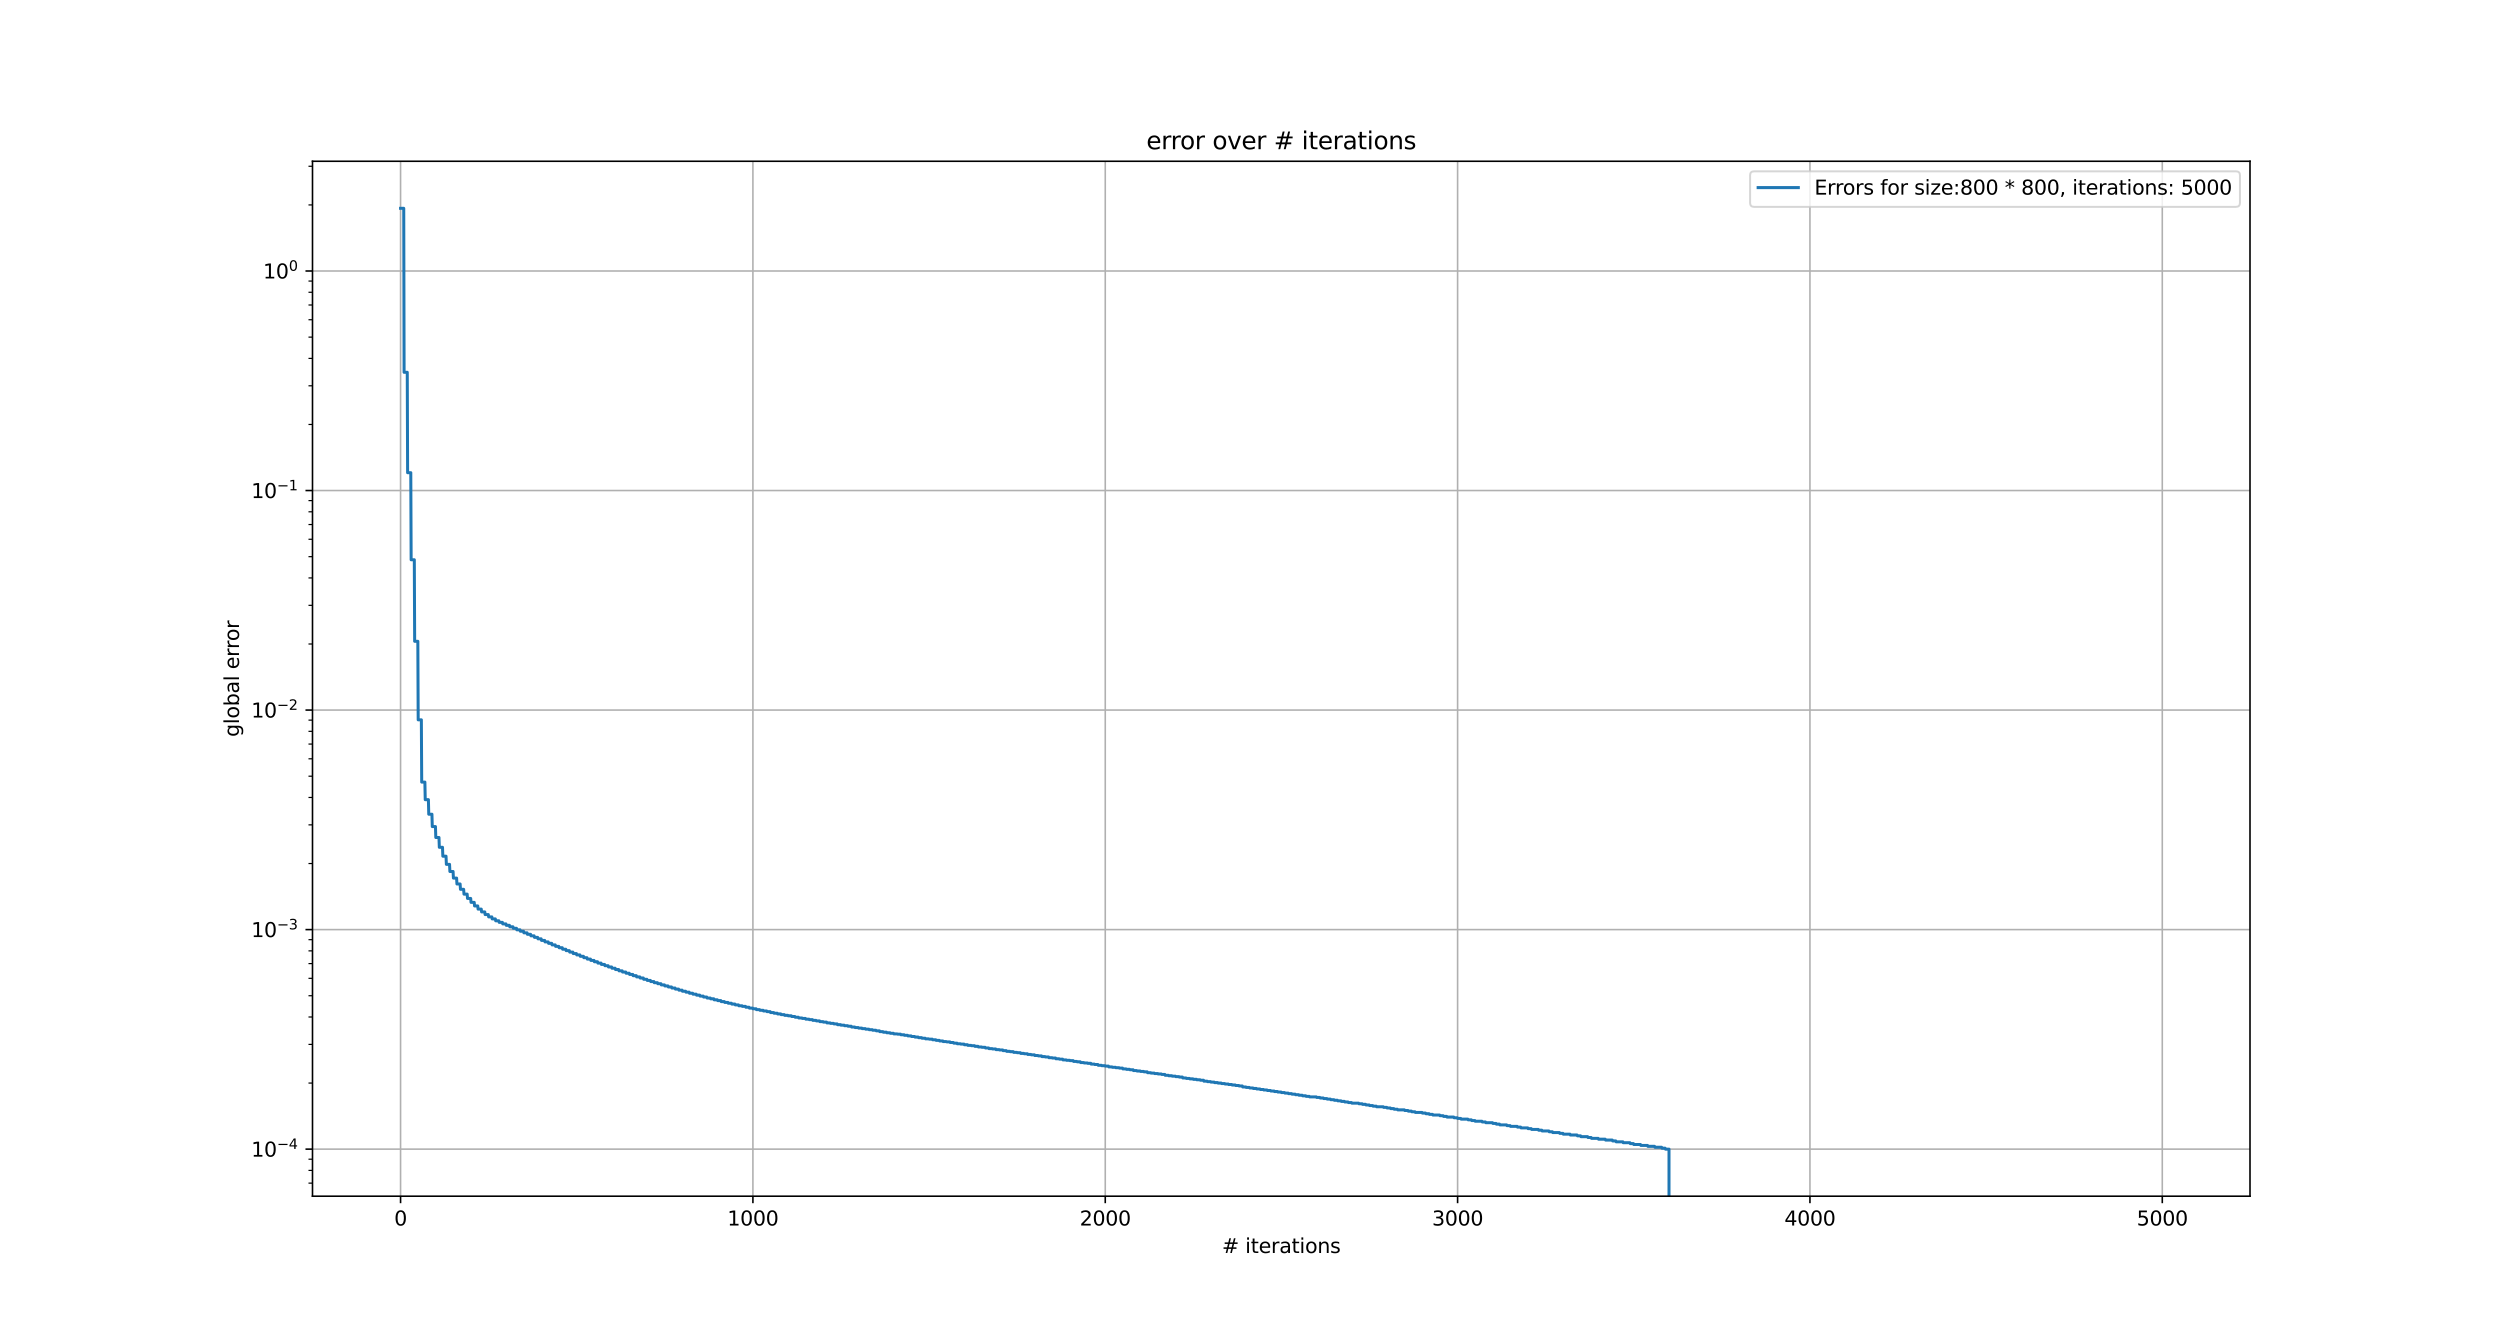 <?xml version="1.0" encoding="utf-8" standalone="no"?>
<!DOCTYPE svg PUBLIC "-//W3C//DTD SVG 1.1//EN"
  "http://www.w3.org/Graphics/SVG/1.1/DTD/svg11.dtd">
<svg xmlns:xlink="http://www.w3.org/1999/xlink" width="1244.16pt" height="668.88pt" viewBox="0 0 1244.16 668.88" xmlns="http://www.w3.org/2000/svg" version="1.1">
 <defs>
  <style type="text/css">*{stroke-linejoin: round; stroke-linecap: butt}</style>
 </defs>
 <g id="figure_1">
  <g id="patch_1">
   <path d="M 0 668.88 
L 1244.16 668.88 
L 1244.16 0 
L 0 0 
z
" style="fill: #ffffff"/>
  </g>
  <g id="axes_1">
   <g id="patch_2">
    <path d="M 155.52 595.303 
L 1119.744 595.303 
L 1119.744 80.266 
L 155.52 80.266 
z
" style="fill: #ffffff"/>
   </g>
   <g id="matplotlib.axis_1">
    <g id="xtick_1">
     <g id="line2d_1">
      <path d="M 199.348 595.303 
L 199.348 80.266 
" clip-path="url(#pb996470ad5)" style="fill: none; stroke: #b0b0b0; stroke-width: 0.8; stroke-linecap: square"/>
     </g>
     <g id="line2d_2">
      <defs>
       <path id="m47f940c4f9" d="M 0 0 
L 0 3.5 
" style="stroke: #000000; stroke-width: 0.8"/>
      </defs>
      <g>
       <use xlink:href="#m47f940c4f9" x="199.348" y="595.303" style="stroke: #000000; stroke-width: 0.8"/>
      </g>
     </g>
     <g id="text_1">
      <!-- 0 -->
      <g transform="translate(196.167 609.902) scale(0.1 -0.1)">
       <defs>
        <path id="DejaVuSans-30" d="M 2034 4250 
Q 1547 4250 1301 3770 
Q 1056 3291 1056 2328 
Q 1056 1369 1301 889 
Q 1547 409 2034 409 
Q 2525 409 2770 889 
Q 3016 1369 3016 2328 
Q 3016 3291 2770 3770 
Q 2525 4250 2034 4250 
z
M 2034 4750 
Q 2819 4750 3233 4129 
Q 3647 3509 3647 2328 
Q 3647 1150 3233 529 
Q 2819 -91 2034 -91 
Q 1250 -91 836 529 
Q 422 1150 422 2328 
Q 422 3509 836 4129 
Q 1250 4750 2034 4750 
z
" transform="scale(0.016)"/>
       </defs>
       <use xlink:href="#DejaVuSans-30"/>
      </g>
     </g>
    </g>
    <g id="xtick_2">
     <g id="line2d_3">
      <path d="M 374.697 595.303 
L 374.697 80.266 
" clip-path="url(#pb996470ad5)" style="fill: none; stroke: #b0b0b0; stroke-width: 0.8; stroke-linecap: square"/>
     </g>
     <g id="line2d_4">
      <g>
       <use xlink:href="#m47f940c4f9" x="374.697" y="595.303" style="stroke: #000000; stroke-width: 0.8"/>
      </g>
     </g>
     <g id="text_2">
      <!-- 1000 -->
      <g transform="translate(361.972 609.902) scale(0.1 -0.1)">
       <defs>
        <path id="DejaVuSans-31" d="M 794 531 
L 1825 531 
L 1825 4091 
L 703 3866 
L 703 4441 
L 1819 4666 
L 2450 4666 
L 2450 531 
L 3481 531 
L 3481 0 
L 794 0 
L 794 531 
z
" transform="scale(0.016)"/>
       </defs>
       <use xlink:href="#DejaVuSans-31"/>
       <use xlink:href="#DejaVuSans-30" x="63.623"/>
       <use xlink:href="#DejaVuSans-30" x="127.246"/>
       <use xlink:href="#DejaVuSans-30" x="190.869"/>
      </g>
     </g>
    </g>
    <g id="xtick_3">
     <g id="line2d_5">
      <path d="M 550.045 595.303 
L 550.045 80.266 
" clip-path="url(#pb996470ad5)" style="fill: none; stroke: #b0b0b0; stroke-width: 0.8; stroke-linecap: square"/>
     </g>
     <g id="line2d_6">
      <g>
       <use xlink:href="#m47f940c4f9" x="550.045" y="595.303" style="stroke: #000000; stroke-width: 0.8"/>
      </g>
     </g>
     <g id="text_3">
      <!-- 2000 -->
      <g transform="translate(537.32 609.902) scale(0.1 -0.1)">
       <defs>
        <path id="DejaVuSans-32" d="M 1228 531 
L 3431 531 
L 3431 0 
L 469 0 
L 469 531 
Q 828 903 1448 1529 
Q 2069 2156 2228 2338 
Q 2531 2678 2651 2914 
Q 2772 3150 2772 3378 
Q 2772 3750 2511 3984 
Q 2250 4219 1831 4219 
Q 1534 4219 1204 4116 
Q 875 4013 500 3803 
L 500 4441 
Q 881 4594 1212 4672 
Q 1544 4750 1819 4750 
Q 2544 4750 2975 4387 
Q 3406 4025 3406 3419 
Q 3406 3131 3298 2873 
Q 3191 2616 2906 2266 
Q 2828 2175 2409 1742 
Q 1991 1309 1228 531 
z
" transform="scale(0.016)"/>
       </defs>
       <use xlink:href="#DejaVuSans-32"/>
       <use xlink:href="#DejaVuSans-30" x="63.623"/>
       <use xlink:href="#DejaVuSans-30" x="127.246"/>
       <use xlink:href="#DejaVuSans-30" x="190.869"/>
      </g>
     </g>
    </g>
    <g id="xtick_4">
     <g id="line2d_7">
      <path d="M 725.394 595.303 
L 725.394 80.266 
" clip-path="url(#pb996470ad5)" style="fill: none; stroke: #b0b0b0; stroke-width: 0.8; stroke-linecap: square"/>
     </g>
     <g id="line2d_8">
      <g>
       <use xlink:href="#m47f940c4f9" x="725.394" y="595.303" style="stroke: #000000; stroke-width: 0.8"/>
      </g>
     </g>
     <g id="text_4">
      <!-- 3000 -->
      <g transform="translate(712.669 609.902) scale(0.1 -0.1)">
       <defs>
        <path id="DejaVuSans-33" d="M 2597 2516 
Q 3050 2419 3304 2112 
Q 3559 1806 3559 1356 
Q 3559 666 3084 287 
Q 2609 -91 1734 -91 
Q 1441 -91 1130 -33 
Q 819 25 488 141 
L 488 750 
Q 750 597 1062 519 
Q 1375 441 1716 441 
Q 2309 441 2620 675 
Q 2931 909 2931 1356 
Q 2931 1769 2642 2001 
Q 2353 2234 1838 2234 
L 1294 2234 
L 1294 2753 
L 1863 2753 
Q 2328 2753 2575 2939 
Q 2822 3125 2822 3475 
Q 2822 3834 2567 4026 
Q 2313 4219 1838 4219 
Q 1578 4219 1281 4162 
Q 984 4106 628 3988 
L 628 4550 
Q 988 4650 1302 4700 
Q 1616 4750 1894 4750 
Q 2613 4750 3031 4423 
Q 3450 4097 3450 3541 
Q 3450 3153 3228 2886 
Q 3006 2619 2597 2516 
z
" transform="scale(0.016)"/>
       </defs>
       <use xlink:href="#DejaVuSans-33"/>
       <use xlink:href="#DejaVuSans-30" x="63.623"/>
       <use xlink:href="#DejaVuSans-30" x="127.246"/>
       <use xlink:href="#DejaVuSans-30" x="190.869"/>
      </g>
     </g>
    </g>
    <g id="xtick_5">
     <g id="line2d_9">
      <path d="M 900.742 595.303 
L 900.742 80.266 
" clip-path="url(#pb996470ad5)" style="fill: none; stroke: #b0b0b0; stroke-width: 0.8; stroke-linecap: square"/>
     </g>
     <g id="line2d_10">
      <g>
       <use xlink:href="#m47f940c4f9" x="900.742" y="595.303" style="stroke: #000000; stroke-width: 0.8"/>
      </g>
     </g>
     <g id="text_5">
      <!-- 4000 -->
      <g transform="translate(888.017 609.902) scale(0.1 -0.1)">
       <defs>
        <path id="DejaVuSans-34" d="M 2419 4116 
L 825 1625 
L 2419 1625 
L 2419 4116 
z
M 2253 4666 
L 3047 4666 
L 3047 1625 
L 3713 1625 
L 3713 1100 
L 3047 1100 
L 3047 0 
L 2419 0 
L 2419 1100 
L 313 1100 
L 313 1709 
L 2253 4666 
z
" transform="scale(0.016)"/>
       </defs>
       <use xlink:href="#DejaVuSans-34"/>
       <use xlink:href="#DejaVuSans-30" x="63.623"/>
       <use xlink:href="#DejaVuSans-30" x="127.246"/>
       <use xlink:href="#DejaVuSans-30" x="190.869"/>
      </g>
     </g>
    </g>
    <g id="xtick_6">
     <g id="line2d_11">
      <path d="M 1076.091 595.303 
L 1076.091 80.266 
" clip-path="url(#pb996470ad5)" style="fill: none; stroke: #b0b0b0; stroke-width: 0.8; stroke-linecap: square"/>
     </g>
     <g id="line2d_12">
      <g>
       <use xlink:href="#m47f940c4f9" x="1076.091" y="595.303" style="stroke: #000000; stroke-width: 0.8"/>
      </g>
     </g>
     <g id="text_6">
      <!-- 5000 -->
      <g transform="translate(1063.366 609.902) scale(0.1 -0.1)">
       <defs>
        <path id="DejaVuSans-35" d="M 691 4666 
L 3169 4666 
L 3169 4134 
L 1269 4134 
L 1269 2991 
Q 1406 3038 1543 3061 
Q 1681 3084 1819 3084 
Q 2600 3084 3056 2656 
Q 3513 2228 3513 1497 
Q 3513 744 3044 326 
Q 2575 -91 1722 -91 
Q 1428 -91 1123 -41 
Q 819 9 494 109 
L 494 744 
Q 775 591 1075 516 
Q 1375 441 1709 441 
Q 2250 441 2565 725 
Q 2881 1009 2881 1497 
Q 2881 1984 2565 2268 
Q 2250 2553 1709 2553 
Q 1456 2553 1204 2497 
Q 953 2441 691 2322 
L 691 4666 
z
" transform="scale(0.016)"/>
       </defs>
       <use xlink:href="#DejaVuSans-35"/>
       <use xlink:href="#DejaVuSans-30" x="63.623"/>
       <use xlink:href="#DejaVuSans-30" x="127.246"/>
       <use xlink:href="#DejaVuSans-30" x="190.869"/>
      </g>
     </g>
    </g>
    <g id="text_7">
     <!-- # iterations -->
     <g transform="translate(608.126 623.58) scale(0.1 -0.1)">
      <defs>
       <path id="DejaVuSans-23" d="M 3272 2816 
L 2363 2816 
L 2100 1772 
L 3016 1772 
L 3272 2816 
z
M 2803 4594 
L 2478 3297 
L 3391 3297 
L 3719 4594 
L 4219 4594 
L 3897 3297 
L 4872 3297 
L 4872 2816 
L 3775 2816 
L 3519 1772 
L 4513 1772 
L 4513 1294 
L 3397 1294 
L 3072 0 
L 2572 0 
L 2894 1294 
L 1978 1294 
L 1656 0 
L 1153 0 
L 1478 1294 
L 494 1294 
L 494 1772 
L 1594 1772 
L 1856 2816 
L 850 2816 
L 850 3297 
L 1978 3297 
L 2297 4594 
L 2803 4594 
z
" transform="scale(0.016)"/>
       <path id="DejaVuSans-20" transform="scale(0.016)"/>
       <path id="DejaVuSans-69" d="M 603 3500 
L 1178 3500 
L 1178 0 
L 603 0 
L 603 3500 
z
M 603 4863 
L 1178 4863 
L 1178 4134 
L 603 4134 
L 603 4863 
z
" transform="scale(0.016)"/>
       <path id="DejaVuSans-74" d="M 1172 4494 
L 1172 3500 
L 2356 3500 
L 2356 3053 
L 1172 3053 
L 1172 1153 
Q 1172 725 1289 603 
Q 1406 481 1766 481 
L 2356 481 
L 2356 0 
L 1766 0 
Q 1100 0 847 248 
Q 594 497 594 1153 
L 594 3053 
L 172 3053 
L 172 3500 
L 594 3500 
L 594 4494 
L 1172 4494 
z
" transform="scale(0.016)"/>
       <path id="DejaVuSans-65" d="M 3597 1894 
L 3597 1613 
L 953 1613 
Q 991 1019 1311 708 
Q 1631 397 2203 397 
Q 2534 397 2845 478 
Q 3156 559 3463 722 
L 3463 178 
Q 3153 47 2828 -22 
Q 2503 -91 2169 -91 
Q 1331 -91 842 396 
Q 353 884 353 1716 
Q 353 2575 817 3079 
Q 1281 3584 2069 3584 
Q 2775 3584 3186 3129 
Q 3597 2675 3597 1894 
z
M 3022 2063 
Q 3016 2534 2758 2815 
Q 2500 3097 2075 3097 
Q 1594 3097 1305 2825 
Q 1016 2553 972 2059 
L 3022 2063 
z
" transform="scale(0.016)"/>
       <path id="DejaVuSans-72" d="M 2631 2963 
Q 2534 3019 2420 3045 
Q 2306 3072 2169 3072 
Q 1681 3072 1420 2755 
Q 1159 2438 1159 1844 
L 1159 0 
L 581 0 
L 581 3500 
L 1159 3500 
L 1159 2956 
Q 1341 3275 1631 3429 
Q 1922 3584 2338 3584 
Q 2397 3584 2469 3576 
Q 2541 3569 2628 3553 
L 2631 2963 
z
" transform="scale(0.016)"/>
       <path id="DejaVuSans-61" d="M 2194 1759 
Q 1497 1759 1228 1600 
Q 959 1441 959 1056 
Q 959 750 1161 570 
Q 1363 391 1709 391 
Q 2188 391 2477 730 
Q 2766 1069 2766 1631 
L 2766 1759 
L 2194 1759 
z
M 3341 1997 
L 3341 0 
L 2766 0 
L 2766 531 
Q 2569 213 2275 61 
Q 1981 -91 1556 -91 
Q 1019 -91 701 211 
Q 384 513 384 1019 
Q 384 1609 779 1909 
Q 1175 2209 1959 2209 
L 2766 2209 
L 2766 2266 
Q 2766 2663 2505 2880 
Q 2244 3097 1772 3097 
Q 1472 3097 1187 3025 
Q 903 2953 641 2809 
L 641 3341 
Q 956 3463 1253 3523 
Q 1550 3584 1831 3584 
Q 2591 3584 2966 3190 
Q 3341 2797 3341 1997 
z
" transform="scale(0.016)"/>
       <path id="DejaVuSans-6f" d="M 1959 3097 
Q 1497 3097 1228 2736 
Q 959 2375 959 1747 
Q 959 1119 1226 758 
Q 1494 397 1959 397 
Q 2419 397 2687 759 
Q 2956 1122 2956 1747 
Q 2956 2369 2687 2733 
Q 2419 3097 1959 3097 
z
M 1959 3584 
Q 2709 3584 3137 3096 
Q 3566 2609 3566 1747 
Q 3566 888 3137 398 
Q 2709 -91 1959 -91 
Q 1206 -91 779 398 
Q 353 888 353 1747 
Q 353 2609 779 3096 
Q 1206 3584 1959 3584 
z
" transform="scale(0.016)"/>
       <path id="DejaVuSans-6e" d="M 3513 2113 
L 3513 0 
L 2938 0 
L 2938 2094 
Q 2938 2591 2744 2837 
Q 2550 3084 2163 3084 
Q 1697 3084 1428 2787 
Q 1159 2491 1159 1978 
L 1159 0 
L 581 0 
L 581 3500 
L 1159 3500 
L 1159 2956 
Q 1366 3272 1645 3428 
Q 1925 3584 2291 3584 
Q 2894 3584 3203 3211 
Q 3513 2838 3513 2113 
z
" transform="scale(0.016)"/>
       <path id="DejaVuSans-73" d="M 2834 3397 
L 2834 2853 
Q 2591 2978 2328 3040 
Q 2066 3103 1784 3103 
Q 1356 3103 1142 2972 
Q 928 2841 928 2578 
Q 928 2378 1081 2264 
Q 1234 2150 1697 2047 
L 1894 2003 
Q 2506 1872 2764 1633 
Q 3022 1394 3022 966 
Q 3022 478 2636 193 
Q 2250 -91 1575 -91 
Q 1294 -91 989 -36 
Q 684 19 347 128 
L 347 722 
Q 666 556 975 473 
Q 1284 391 1588 391 
Q 1994 391 2212 530 
Q 2431 669 2431 922 
Q 2431 1156 2273 1281 
Q 2116 1406 1581 1522 
L 1381 1569 
Q 847 1681 609 1914 
Q 372 2147 372 2553 
Q 372 3047 722 3315 
Q 1072 3584 1716 3584 
Q 2034 3584 2315 3537 
Q 2597 3491 2834 3397 
z
" transform="scale(0.016)"/>
      </defs>
      <use xlink:href="#DejaVuSans-23"/>
      <use xlink:href="#DejaVuSans-20" x="83.789"/>
      <use xlink:href="#DejaVuSans-69" x="115.576"/>
      <use xlink:href="#DejaVuSans-74" x="143.359"/>
      <use xlink:href="#DejaVuSans-65" x="182.568"/>
      <use xlink:href="#DejaVuSans-72" x="244.092"/>
      <use xlink:href="#DejaVuSans-61" x="285.205"/>
      <use xlink:href="#DejaVuSans-74" x="346.484"/>
      <use xlink:href="#DejaVuSans-69" x="385.693"/>
      <use xlink:href="#DejaVuSans-6f" x="413.477"/>
      <use xlink:href="#DejaVuSans-6e" x="474.658"/>
      <use xlink:href="#DejaVuSans-73" x="538.037"/>
     </g>
    </g>
   </g>
   <g id="matplotlib.axis_2">
    <g id="ytick_1">
     <g id="line2d_13">
      <path d="M 155.52 571.892 
L 1119.744 571.892 
" clip-path="url(#pb996470ad5)" style="fill: none; stroke: #b0b0b0; stroke-width: 0.8; stroke-linecap: square"/>
     </g>
     <g id="line2d_14">
      <defs>
       <path id="me47496f117" d="M 0 0 
L -3.5 0 
" style="stroke: #000000; stroke-width: 0.8"/>
      </defs>
      <g>
       <use xlink:href="#me47496f117" x="155.52" y="571.892" style="stroke: #000000; stroke-width: 0.8"/>
      </g>
     </g>
     <g id="text_8">
      <!-- $\mathdefault{10^{-4}}$ -->
      <g transform="translate(125.02 575.692) scale(0.1 -0.1)">
       <defs>
        <path id="DejaVuSans-2212" d="M 678 2272 
L 4684 2272 
L 4684 1741 
L 678 1741 
L 678 2272 
z
" transform="scale(0.016)"/>
       </defs>
       <use xlink:href="#DejaVuSans-31" transform="translate(0 0.684)"/>
       <use xlink:href="#DejaVuSans-30" transform="translate(63.623 0.684)"/>
       <use xlink:href="#DejaVuSans-2212" transform="translate(128.203 38.966) scale(0.7)"/>
       <use xlink:href="#DejaVuSans-34" transform="translate(186.855 38.966) scale(0.7)"/>
      </g>
     </g>
    </g>
    <g id="ytick_2">
     <g id="line2d_15">
      <path d="M 155.52 462.638 
L 1119.744 462.638 
" clip-path="url(#pb996470ad5)" style="fill: none; stroke: #b0b0b0; stroke-width: 0.8; stroke-linecap: square"/>
     </g>
     <g id="line2d_16">
      <g>
       <use xlink:href="#me47496f117" x="155.52" y="462.638" style="stroke: #000000; stroke-width: 0.8"/>
      </g>
     </g>
     <g id="text_9">
      <!-- $\mathdefault{10^{-3}}$ -->
      <g transform="translate(125.02 466.437) scale(0.1 -0.1)">
       <use xlink:href="#DejaVuSans-31" transform="translate(0 0.766)"/>
       <use xlink:href="#DejaVuSans-30" transform="translate(63.623 0.766)"/>
       <use xlink:href="#DejaVuSans-2212" transform="translate(128.203 39.047) scale(0.7)"/>
       <use xlink:href="#DejaVuSans-33" transform="translate(186.855 39.047) scale(0.7)"/>
      </g>
     </g>
    </g>
    <g id="ytick_3">
     <g id="line2d_17">
      <path d="M 155.52 353.384 
L 1119.744 353.384 
" clip-path="url(#pb996470ad5)" style="fill: none; stroke: #b0b0b0; stroke-width: 0.8; stroke-linecap: square"/>
     </g>
     <g id="line2d_18">
      <g>
       <use xlink:href="#me47496f117" x="155.52" y="353.384" style="stroke: #000000; stroke-width: 0.8"/>
      </g>
     </g>
     <g id="text_10">
      <!-- $\mathdefault{10^{-2}}$ -->
      <g transform="translate(125.02 357.183) scale(0.1 -0.1)">
       <use xlink:href="#DejaVuSans-31" transform="translate(0 0.766)"/>
       <use xlink:href="#DejaVuSans-30" transform="translate(63.623 0.766)"/>
       <use xlink:href="#DejaVuSans-2212" transform="translate(128.203 39.047) scale(0.7)"/>
       <use xlink:href="#DejaVuSans-32" transform="translate(186.855 39.047) scale(0.7)"/>
      </g>
     </g>
    </g>
    <g id="ytick_4">
     <g id="line2d_19">
      <path d="M 155.52 244.129 
L 1119.744 244.129 
" clip-path="url(#pb996470ad5)" style="fill: none; stroke: #b0b0b0; stroke-width: 0.8; stroke-linecap: square"/>
     </g>
     <g id="line2d_20">
      <g>
       <use xlink:href="#me47496f117" x="155.52" y="244.129" style="stroke: #000000; stroke-width: 0.8"/>
      </g>
     </g>
     <g id="text_11">
      <!-- $\mathdefault{10^{-1}}$ -->
      <g transform="translate(125.02 247.928) scale(0.1 -0.1)">
       <use xlink:href="#DejaVuSans-31" transform="translate(0 0.684)"/>
       <use xlink:href="#DejaVuSans-30" transform="translate(63.623 0.684)"/>
       <use xlink:href="#DejaVuSans-2212" transform="translate(128.203 38.966) scale(0.7)"/>
       <use xlink:href="#DejaVuSans-31" transform="translate(186.855 38.966) scale(0.7)"/>
      </g>
     </g>
    </g>
    <g id="ytick_5">
     <g id="line2d_21">
      <path d="M 155.52 134.875 
L 1119.744 134.875 
" clip-path="url(#pb996470ad5)" style="fill: none; stroke: #b0b0b0; stroke-width: 0.8; stroke-linecap: square"/>
     </g>
     <g id="line2d_22">
      <g>
       <use xlink:href="#me47496f117" x="155.52" y="134.875" style="stroke: #000000; stroke-width: 0.8"/>
      </g>
     </g>
     <g id="text_12">
      <!-- $\mathdefault{10^{0}}$ -->
      <g transform="translate(130.92 138.674) scale(0.1 -0.1)">
       <use xlink:href="#DejaVuSans-31" transform="translate(0 0.766)"/>
       <use xlink:href="#DejaVuSans-30" transform="translate(63.623 0.766)"/>
       <use xlink:href="#DejaVuSans-30" transform="translate(128.203 39.047) scale(0.7)"/>
      </g>
     </g>
    </g>
    <g id="ytick_6">
     <g id="line2d_23">
      <defs>
       <path id="m5b55ef4c5e" d="M 0 0 
L -2 0 
" style="stroke: #000000; stroke-width: 0.6"/>
      </defs>
      <g>
       <use xlink:href="#m5b55ef4c5e" x="155.52" y="588.816" style="stroke: #000000; stroke-width: 0.6"/>
      </g>
     </g>
    </g>
    <g id="ytick_7">
     <g id="line2d_24">
      <g>
       <use xlink:href="#m5b55ef4c5e" x="155.52" y="582.48" style="stroke: #000000; stroke-width: 0.6"/>
      </g>
     </g>
    </g>
    <g id="ytick_8">
     <g id="line2d_25">
      <g>
       <use xlink:href="#m5b55ef4c5e" x="155.52" y="576.892" style="stroke: #000000; stroke-width: 0.6"/>
      </g>
     </g>
    </g>
    <g id="ytick_9">
     <g id="line2d_26">
      <g>
       <use xlink:href="#m5b55ef4c5e" x="155.52" y="539.004" style="stroke: #000000; stroke-width: 0.6"/>
      </g>
     </g>
    </g>
    <g id="ytick_10">
     <g id="line2d_27">
      <g>
       <use xlink:href="#m5b55ef4c5e" x="155.52" y="519.765" style="stroke: #000000; stroke-width: 0.6"/>
      </g>
     </g>
    </g>
    <g id="ytick_11">
     <g id="line2d_28">
      <g>
       <use xlink:href="#m5b55ef4c5e" x="155.52" y="506.115" style="stroke: #000000; stroke-width: 0.6"/>
      </g>
     </g>
    </g>
    <g id="ytick_12">
     <g id="line2d_29">
      <g>
       <use xlink:href="#m5b55ef4c5e" x="155.52" y="495.527" style="stroke: #000000; stroke-width: 0.6"/>
      </g>
     </g>
    </g>
    <g id="ytick_13">
     <g id="line2d_30">
      <g>
       <use xlink:href="#m5b55ef4c5e" x="155.52" y="486.876" style="stroke: #000000; stroke-width: 0.6"/>
      </g>
     </g>
    </g>
    <g id="ytick_14">
     <g id="line2d_31">
      <g>
       <use xlink:href="#m5b55ef4c5e" x="155.52" y="479.562" style="stroke: #000000; stroke-width: 0.6"/>
      </g>
     </g>
    </g>
    <g id="ytick_15">
     <g id="line2d_32">
      <g>
       <use xlink:href="#m5b55ef4c5e" x="155.52" y="473.226" style="stroke: #000000; stroke-width: 0.6"/>
      </g>
     </g>
    </g>
    <g id="ytick_16">
     <g id="line2d_33">
      <g>
       <use xlink:href="#m5b55ef4c5e" x="155.52" y="467.637" style="stroke: #000000; stroke-width: 0.6"/>
      </g>
     </g>
    </g>
    <g id="ytick_17">
     <g id="line2d_34">
      <g>
       <use xlink:href="#m5b55ef4c5e" x="155.52" y="429.749" style="stroke: #000000; stroke-width: 0.6"/>
      </g>
     </g>
    </g>
    <g id="ytick_18">
     <g id="line2d_35">
      <g>
       <use xlink:href="#m5b55ef4c5e" x="155.52" y="410.51" style="stroke: #000000; stroke-width: 0.6"/>
      </g>
     </g>
    </g>
    <g id="ytick_19">
     <g id="line2d_36">
      <g>
       <use xlink:href="#m5b55ef4c5e" x="155.52" y="396.86" style="stroke: #000000; stroke-width: 0.6"/>
      </g>
     </g>
    </g>
    <g id="ytick_20">
     <g id="line2d_37">
      <g>
       <use xlink:href="#m5b55ef4c5e" x="155.52" y="386.272" style="stroke: #000000; stroke-width: 0.6"/>
      </g>
     </g>
    </g>
    <g id="ytick_21">
     <g id="line2d_38">
      <g>
       <use xlink:href="#m5b55ef4c5e" x="155.52" y="377.622" style="stroke: #000000; stroke-width: 0.6"/>
      </g>
     </g>
    </g>
    <g id="ytick_22">
     <g id="line2d_39">
      <g>
       <use xlink:href="#m5b55ef4c5e" x="155.52" y="370.307" style="stroke: #000000; stroke-width: 0.6"/>
      </g>
     </g>
    </g>
    <g id="ytick_23">
     <g id="line2d_40">
      <g>
       <use xlink:href="#m5b55ef4c5e" x="155.52" y="363.971" style="stroke: #000000; stroke-width: 0.6"/>
      </g>
     </g>
    </g>
    <g id="ytick_24">
     <g id="line2d_41">
      <g>
       <use xlink:href="#m5b55ef4c5e" x="155.52" y="358.383" style="stroke: #000000; stroke-width: 0.6"/>
      </g>
     </g>
    </g>
    <g id="ytick_25">
     <g id="line2d_42">
      <g>
       <use xlink:href="#m5b55ef4c5e" x="155.52" y="320.495" style="stroke: #000000; stroke-width: 0.6"/>
      </g>
     </g>
    </g>
    <g id="ytick_26">
     <g id="line2d_43">
      <g>
       <use xlink:href="#m5b55ef4c5e" x="155.52" y="301.256" style="stroke: #000000; stroke-width: 0.6"/>
      </g>
     </g>
    </g>
    <g id="ytick_27">
     <g id="line2d_44">
      <g>
       <use xlink:href="#m5b55ef4c5e" x="155.52" y="287.606" style="stroke: #000000; stroke-width: 0.6"/>
      </g>
     </g>
    </g>
    <g id="ytick_28">
     <g id="line2d_45">
      <g>
       <use xlink:href="#m5b55ef4c5e" x="155.52" y="277.018" style="stroke: #000000; stroke-width: 0.6"/>
      </g>
     </g>
    </g>
    <g id="ytick_29">
     <g id="line2d_46">
      <g>
       <use xlink:href="#m5b55ef4c5e" x="155.52" y="268.367" style="stroke: #000000; stroke-width: 0.6"/>
      </g>
     </g>
    </g>
    <g id="ytick_30">
     <g id="line2d_47">
      <g>
       <use xlink:href="#m5b55ef4c5e" x="155.52" y="261.053" style="stroke: #000000; stroke-width: 0.6"/>
      </g>
     </g>
    </g>
    <g id="ytick_31">
     <g id="line2d_48">
      <g>
       <use xlink:href="#m5b55ef4c5e" x="155.52" y="254.717" style="stroke: #000000; stroke-width: 0.6"/>
      </g>
     </g>
    </g>
    <g id="ytick_32">
     <g id="line2d_49">
      <g>
       <use xlink:href="#m5b55ef4c5e" x="155.52" y="249.128" style="stroke: #000000; stroke-width: 0.6"/>
      </g>
     </g>
    </g>
    <g id="ytick_33">
     <g id="line2d_50">
      <g>
       <use xlink:href="#m5b55ef4c5e" x="155.52" y="211.24" style="stroke: #000000; stroke-width: 0.6"/>
      </g>
     </g>
    </g>
    <g id="ytick_34">
     <g id="line2d_51">
      <g>
       <use xlink:href="#m5b55ef4c5e" x="155.52" y="192.002" style="stroke: #000000; stroke-width: 0.6"/>
      </g>
     </g>
    </g>
    <g id="ytick_35">
     <g id="line2d_52">
      <g>
       <use xlink:href="#m5b55ef4c5e" x="155.52" y="178.351" style="stroke: #000000; stroke-width: 0.6"/>
      </g>
     </g>
    </g>
    <g id="ytick_36">
     <g id="line2d_53">
      <g>
       <use xlink:href="#m5b55ef4c5e" x="155.52" y="167.764" style="stroke: #000000; stroke-width: 0.6"/>
      </g>
     </g>
    </g>
    <g id="ytick_37">
     <g id="line2d_54">
      <g>
       <use xlink:href="#m5b55ef4c5e" x="155.52" y="159.113" style="stroke: #000000; stroke-width: 0.6"/>
      </g>
     </g>
    </g>
    <g id="ytick_38">
     <g id="line2d_55">
      <g>
       <use xlink:href="#m5b55ef4c5e" x="155.52" y="151.799" style="stroke: #000000; stroke-width: 0.6"/>
      </g>
     </g>
    </g>
    <g id="ytick_39">
     <g id="line2d_56">
      <g>
       <use xlink:href="#m5b55ef4c5e" x="155.52" y="145.463" style="stroke: #000000; stroke-width: 0.6"/>
      </g>
     </g>
    </g>
    <g id="ytick_40">
     <g id="line2d_57">
      <g>
       <use xlink:href="#m5b55ef4c5e" x="155.52" y="139.874" style="stroke: #000000; stroke-width: 0.6"/>
      </g>
     </g>
    </g>
    <g id="ytick_41">
     <g id="line2d_58">
      <g>
       <use xlink:href="#m5b55ef4c5e" x="155.52" y="101.986" style="stroke: #000000; stroke-width: 0.6"/>
      </g>
     </g>
    </g>
    <g id="ytick_42">
     <g id="line2d_59">
      <g>
       <use xlink:href="#m5b55ef4c5e" x="155.52" y="82.747" style="stroke: #000000; stroke-width: 0.6"/>
      </g>
     </g>
    </g>
    <g id="text_13">
     <!-- global error -->
     <g transform="translate(118.94 366.726) rotate(-90) scale(0.1 -0.1)">
      <defs>
       <path id="DejaVuSans-67" d="M 2906 1791 
Q 2906 2416 2648 2759 
Q 2391 3103 1925 3103 
Q 1463 3103 1205 2759 
Q 947 2416 947 1791 
Q 947 1169 1205 825 
Q 1463 481 1925 481 
Q 2391 481 2648 825 
Q 2906 1169 2906 1791 
z
M 3481 434 
Q 3481 -459 3084 -895 
Q 2688 -1331 1869 -1331 
Q 1566 -1331 1297 -1286 
Q 1028 -1241 775 -1147 
L 775 -588 
Q 1028 -725 1275 -790 
Q 1522 -856 1778 -856 
Q 2344 -856 2625 -561 
Q 2906 -266 2906 331 
L 2906 616 
Q 2728 306 2450 153 
Q 2172 0 1784 0 
Q 1141 0 747 490 
Q 353 981 353 1791 
Q 353 2603 747 3093 
Q 1141 3584 1784 3584 
Q 2172 3584 2450 3431 
Q 2728 3278 2906 2969 
L 2906 3500 
L 3481 3500 
L 3481 434 
z
" transform="scale(0.016)"/>
       <path id="DejaVuSans-6c" d="M 603 4863 
L 1178 4863 
L 1178 0 
L 603 0 
L 603 4863 
z
" transform="scale(0.016)"/>
       <path id="DejaVuSans-62" d="M 3116 1747 
Q 3116 2381 2855 2742 
Q 2594 3103 2138 3103 
Q 1681 3103 1420 2742 
Q 1159 2381 1159 1747 
Q 1159 1113 1420 752 
Q 1681 391 2138 391 
Q 2594 391 2855 752 
Q 3116 1113 3116 1747 
z
M 1159 2969 
Q 1341 3281 1617 3432 
Q 1894 3584 2278 3584 
Q 2916 3584 3314 3078 
Q 3713 2572 3713 1747 
Q 3713 922 3314 415 
Q 2916 -91 2278 -91 
Q 1894 -91 1617 61 
Q 1341 213 1159 525 
L 1159 0 
L 581 0 
L 581 4863 
L 1159 4863 
L 1159 2969 
z
" transform="scale(0.016)"/>
      </defs>
      <use xlink:href="#DejaVuSans-67"/>
      <use xlink:href="#DejaVuSans-6c" x="63.477"/>
      <use xlink:href="#DejaVuSans-6f" x="91.26"/>
      <use xlink:href="#DejaVuSans-62" x="152.441"/>
      <use xlink:href="#DejaVuSans-61" x="215.918"/>
      <use xlink:href="#DejaVuSans-6c" x="277.197"/>
      <use xlink:href="#DejaVuSans-20" x="304.98"/>
      <use xlink:href="#DejaVuSans-65" x="336.768"/>
      <use xlink:href="#DejaVuSans-72" x="398.291"/>
      <use xlink:href="#DejaVuSans-72" x="437.654"/>
      <use xlink:href="#DejaVuSans-6f" x="476.518"/>
      <use xlink:href="#DejaVuSans-72" x="537.699"/>
     </g>
    </g>
   </g>
   <g id="line2d_60">
    <path d="M 199.348 103.676 
L 200.927 103.676 
L 201.102 185.284 
L 202.68 185.284 
L 202.855 235.242 
L 204.433 235.242 
L 204.609 278.571 
L 206.187 278.571 
L 206.362 319.157 
L 207.94 319.157 
L 208.116 358.23 
L 209.694 358.23 
L 209.869 389.218 
L 211.447 389.218 
L 211.623 397.964 
L 213.201 397.964 
L 213.376 405.204 
L 214.954 405.204 
L 215.13 411.356 
L 216.708 411.356 
L 216.883 416.792 
L 218.461 416.792 
L 218.637 421.675 
L 220.215 421.675 
L 220.39 426.097 
L 221.968 426.097 
L 222.144 430.154 
L 223.722 430.154 
L 223.897 433.705 
L 225.475 433.705 
L 225.651 436.988 
L 227.229 436.988 
L 227.404 439.924 
L 228.982 439.924 
L 229.158 442.584 
L 230.736 442.584 
L 230.911 444.975 
L 232.489 444.975 
L 232.665 447.116 
L 234.243 447.116 
L 234.418 449.071 
L 235.996 449.071 
L 236.172 450.851 
L 237.75 450.851 
L 237.925 452.431 
L 239.503 452.431 
L 239.679 453.829 
L 241.257 453.829 
L 241.432 455.148 
L 243.01 455.148 
L 243.185 456.296 
L 244.764 456.296 
L 244.939 457.303 
L 246.517 457.303 
L 246.692 458.245 
L 248.271 458.245 
L 248.446 459.03 
L 250.024 459.03 
L 250.199 459.784 
L 251.778 459.784 
L 251.953 460.504 
L 253.531 460.504 
L 253.706 461.235 
L 255.285 461.235 
L 255.46 461.978 
L 257.038 461.978 
L 257.213 462.733 
L 258.792 462.733 
L 258.967 463.452 
L 260.545 463.452 
L 260.72 464.23 
L 262.298 464.23 
L 262.474 464.972 
L 264.052 464.972 
L 264.227 465.726 
L 265.805 465.726 
L 265.981 466.491 
L 267.559 466.491 
L 267.734 467.217 
L 269.312 467.217 
L 269.488 468.008 
L 271.066 468.008 
L 271.241 468.757 
L 272.819 468.757 
L 272.995 469.464 
L 274.573 469.464 
L 274.748 470.238 
L 276.326 470.238 
L 276.502 470.967 
L 278.08 470.967 
L 278.255 471.651 
L 279.833 471.651 
L 280.009 472.403 
L 281.587 472.403 
L 281.762 473.107 
L 283.34 473.107 
L 283.516 473.823 
L 285.094 473.823 
L 285.269 474.549 
L 286.847 474.549 
L 287.023 475.225 
L 288.601 475.225 
L 288.776 475.91 
L 290.354 475.91 
L 290.53 476.605 
L 292.108 476.605 
L 292.283 477.311 
L 293.861 477.311 
L 294.037 477.962 
L 295.615 477.962 
L 295.79 478.622 
L 297.368 478.622 
L 297.544 479.291 
L 299.122 479.291 
L 299.297 479.97 
L 300.875 479.97 
L 301.051 480.59 
L 302.629 480.59 
L 302.804 481.217 
L 304.382 481.217 
L 304.557 481.853 
L 306.136 481.853 
L 306.311 482.498 
L 307.889 482.498 
L 308.064 483.151 
L 309.643 483.151 
L 309.818 483.74 
L 311.396 483.74 
L 311.571 484.336 
L 313.15 484.336 
L 313.325 484.939 
L 314.903 484.939 
L 315.078 485.55 
L 316.657 485.55 
L 316.832 486.17 
L 318.41 486.17 
L 318.585 486.718 
L 320.163 486.718 
L 320.339 487.353 
L 321.917 487.353 
L 322.092 487.915 
L 323.67 487.915 
L 323.846 488.485 
L 325.424 488.485 
L 325.599 489.061 
L 327.177 489.061 
L 327.353 489.56 
L 328.931 489.56 
L 329.106 490.15 
L 330.684 490.15 
L 330.86 490.661 
L 332.438 490.661 
L 332.613 491.177 
L 334.191 491.177 
L 334.367 491.7 
L 335.945 491.7 
L 336.12 492.228 
L 337.698 492.228 
L 337.874 492.762 
L 339.452 492.762 
L 339.627 493.302 
L 341.205 493.302 
L 341.381 493.757 
L 342.959 493.757 
L 343.134 494.309 
L 344.712 494.309 
L 344.888 494.774 
L 346.466 494.774 
L 346.641 495.243 
L 348.219 495.243 
L 348.395 495.717 
L 349.973 495.717 
L 350.148 496.196 
L 351.726 496.196 
L 351.902 496.68 
L 353.48 496.68 
L 353.655 497.07 
L 355.233 497.07 
L 355.409 497.563 
L 356.987 497.563 
L 357.162 497.961 
L 358.74 497.961 
L 358.916 498.463 
L 360.494 498.463 
L 360.669 498.868 
L 362.247 498.868 
L 362.422 499.277 
L 364.001 499.277 
L 364.176 499.69 
L 365.754 499.69 
L 365.929 500.106 
L 367.508 500.106 
L 367.683 500.526 
L 369.261 500.526 
L 369.436 500.843 
L 371.015 500.843 
L 371.19 501.27 
L 372.768 501.27 
L 372.943 501.7 
L 374.522 501.7 
L 374.697 502.026 
L 376.275 502.026 
L 376.45 502.463 
L 378.029 502.463 
L 378.204 502.794 
L 379.782 502.794 
L 379.957 503.127 
L 381.535 503.127 
L 381.711 503.462 
L 383.289 503.462 
L 383.464 503.913 
L 385.042 503.913 
L 385.218 504.254 
L 386.796 504.254 
L 386.971 504.597 
L 388.549 504.597 
L 388.725 504.943 
L 390.303 504.943 
L 390.478 505.292 
L 392.056 505.292 
L 392.232 505.525 
L 393.81 505.525 
L 393.985 505.878 
L 395.563 505.878 
L 395.739 506.233 
L 397.317 506.233 
L 397.492 506.592 
L 399.07 506.592 
L 399.246 506.832 
L 400.824 506.832 
L 400.999 507.194 
L 402.577 507.194 
L 402.753 507.438 
L 404.331 507.438 
L 404.506 507.805 
L 406.084 507.805 
L 406.26 508.052 
L 407.838 508.052 
L 408.013 508.424 
L 409.591 508.424 
L 409.767 508.674 
L 411.345 508.674 
L 411.52 509.051 
L 413.098 509.051 
L 413.274 509.304 
L 414.852 509.304 
L 415.027 509.558 
L 416.605 509.558 
L 416.781 509.942 
L 418.359 509.942 
L 418.534 510.2 
L 420.112 510.2 
L 420.288 510.459 
L 421.866 510.459 
L 422.041 510.72 
L 423.619 510.72 
L 423.794 511.114 
L 425.373 511.114 
L 425.548 511.378 
L 427.126 511.378 
L 427.301 511.644 
L 428.88 511.644 
L 429.055 511.911 
L 430.633 511.911 
L 430.808 512.18 
L 432.387 512.18 
L 432.562 512.451 
L 434.14 512.451 
L 434.315 512.722 
L 435.894 512.722 
L 436.069 512.996 
L 437.647 512.996 
L 437.822 513.409 
L 439.4 513.409 
L 439.576 513.687 
L 441.154 513.687 
L 441.329 513.966 
L 442.907 513.966 
L 443.083 514.247 
L 444.661 514.247 
L 444.836 514.529 
L 446.414 514.529 
L 446.765 514.671 
L 448.168 514.671 
L 448.343 514.956 
L 449.921 514.956 
L 450.097 515.242 
L 451.675 515.242 
L 451.85 515.531 
L 453.428 515.531 
L 453.604 515.821 
L 455.182 515.821 
L 455.357 516.113 
L 456.935 516.113 
L 457.111 516.407 
L 458.689 516.407 
L 458.864 516.703 
L 460.442 516.703 
L 460.618 517 
L 462.196 517 
L 462.371 517.149 
L 463.949 517.149 
L 464.125 517.45 
L 465.703 517.45 
L 465.878 517.752 
L 467.456 517.752 
L 467.632 518.056 
L 469.21 518.056 
L 469.385 518.362 
L 470.963 518.362 
L 471.139 518.516 
L 472.717 518.516 
L 472.892 518.825 
L 474.47 518.825 
L 474.646 519.136 
L 476.224 519.136 
L 476.399 519.45 
L 477.977 519.45 
L 478.153 519.607 
L 479.731 519.607 
L 479.906 519.923 
L 481.484 519.923 
L 481.659 520.242 
L 483.238 520.242 
L 483.413 520.402 
L 484.991 520.402 
L 485.166 520.723 
L 486.745 520.723 
L 486.92 521.047 
L 488.498 521.047 
L 488.673 521.21 
L 490.252 521.21 
L 490.427 521.537 
L 492.005 521.537 
L 492.18 521.867 
L 493.759 521.867 
L 493.934 522.032 
L 495.512 522.032 
L 495.687 522.365 
L 497.266 522.365 
L 497.441 522.533 
L 499.019 522.533 
L 499.194 522.869 
L 500.772 522.869 
L 500.948 523.208 
L 502.526 523.208 
L 502.701 523.379 
L 504.279 523.379 
L 504.455 523.721 
L 506.033 523.721 
L 506.208 523.893 
L 507.786 523.893 
L 507.962 524.24 
L 509.54 524.24 
L 509.715 524.414 
L 511.293 524.414 
L 511.469 524.764 
L 513.047 524.764 
L 513.222 524.94 
L 514.8 524.94 
L 514.976 525.294 
L 516.554 525.294 
L 516.729 525.472 
L 518.307 525.472 
L 518.483 525.83 
L 520.061 525.83 
L 520.236 526.01 
L 521.814 526.01 
L 521.99 526.373 
L 523.568 526.373 
L 523.743 526.555 
L 525.321 526.555 
L 525.497 526.921 
L 527.075 526.921 
L 527.25 527.105 
L 528.828 527.105 
L 529.004 527.476 
L 530.582 527.476 
L 530.757 527.663 
L 532.335 527.663 
L 532.511 527.85 
L 534.089 527.85 
L 534.264 528.226 
L 535.842 528.226 
L 536.018 528.416 
L 537.596 528.416 
L 537.771 528.797 
L 539.349 528.797 
L 539.525 528.989 
L 541.103 528.989 
L 541.278 529.181 
L 542.856 529.181 
L 543.031 529.568 
L 544.61 529.568 
L 544.785 529.763 
L 546.363 529.763 
L 546.538 530.155 
L 548.117 530.155 
L 548.292 530.353 
L 549.87 530.353 
L 550.045 530.551 
L 551.624 530.551 
L 551.799 530.949 
L 553.377 530.949 
L 553.552 531.15 
L 555.131 531.15 
L 555.306 531.352 
L 556.884 531.352 
L 557.059 531.554 
L 558.637 531.554 
L 558.813 531.961 
L 560.391 531.961 
L 560.566 532.166 
L 562.144 532.166 
L 562.32 532.372 
L 563.898 532.372 
L 564.073 532.786 
L 565.651 532.786 
L 565.827 532.995 
L 567.405 532.995 
L 567.58 533.204 
L 569.158 533.204 
L 569.334 533.415 
L 570.912 533.415 
L 571.087 533.839 
L 572.665 533.839 
L 572.841 534.052 
L 574.419 534.052 
L 574.594 534.266 
L 576.172 534.266 
L 576.348 534.481 
L 577.926 534.481 
L 578.101 534.697 
L 579.679 534.697 
L 579.855 535.133 
L 581.433 535.133 
L 581.608 535.352 
L 583.186 535.352 
L 583.362 535.572 
L 584.94 535.572 
L 585.115 535.793 
L 586.693 535.793 
L 586.869 536.015 
L 588.447 536.015 
L 588.622 536.463 
L 590.2 536.463 
L 590.376 536.689 
L 591.954 536.689 
L 592.129 536.915 
L 593.707 536.915 
L 593.883 537.143 
L 595.461 537.143 
L 595.636 537.371 
L 597.214 537.371 
L 597.39 537.601 
L 598.968 537.601 
L 599.143 538.064 
L 600.721 538.064 
L 600.896 538.297 
L 602.475 538.297 
L 602.65 538.531 
L 604.228 538.531 
L 604.403 538.767 
L 605.982 538.767 
L 606.157 539.004 
L 607.735 539.004 
L 607.91 539.241 
L 609.489 539.241 
L 609.664 539.48 
L 611.242 539.48 
L 611.417 539.721 
L 612.996 539.721 
L 613.171 539.962 
L 614.749 539.962 
L 614.924 540.205 
L 616.503 540.205 
L 616.678 540.449 
L 618.256 540.449 
L 618.431 540.94 
L 620.009 540.94 
L 620.185 541.188 
L 621.763 541.188 
L 621.938 541.437 
L 623.516 541.437 
L 623.692 541.688 
L 625.27 541.688 
L 625.445 541.939 
L 627.023 541.939 
L 627.199 542.193 
L 628.777 542.193 
L 628.952 542.447 
L 630.53 542.447 
L 630.706 542.703 
L 632.284 542.703 
L 632.459 542.96 
L 634.037 542.96 
L 634.213 543.218 
L 635.791 543.218 
L 635.966 543.478 
L 637.544 543.478 
L 637.72 543.74 
L 639.298 543.74 
L 639.473 544.003 
L 641.051 544.003 
L 641.227 544.267 
L 642.805 544.267 
L 642.98 544.533 
L 644.558 544.533 
L 644.734 544.8 
L 646.312 544.8 
L 646.487 545.069 
L 648.065 545.069 
L 648.241 545.339 
L 649.819 545.339 
L 649.994 545.611 
L 651.572 545.611 
L 651.748 545.885 
L 655.079 545.885 
L 655.255 546.16 
L 656.833 546.16 
L 657.008 546.437 
L 658.586 546.437 
L 658.761 546.715 
L 660.34 546.715 
L 660.515 546.995 
L 662.093 546.995 
L 662.268 547.276 
L 663.847 547.276 
L 664.022 547.56 
L 665.6 547.56 
L 665.775 547.845 
L 667.354 547.845 
L 667.529 548.131 
L 669.107 548.131 
L 669.282 548.42 
L 670.861 548.42 
L 671.036 548.71 
L 672.614 548.71 
L 672.789 549.002 
L 676.121 549.002 
L 676.296 549.296 
L 677.874 549.296 
L 678.05 549.591 
L 679.628 549.591 
L 679.803 549.889 
L 681.381 549.889 
L 681.557 550.188 
L 683.135 550.188 
L 683.31 550.49 
L 684.888 550.49 
L 685.064 550.793 
L 688.395 550.793 
L 688.571 551.098 
L 690.149 551.098 
L 690.324 551.405 
L 691.902 551.405 
L 692.078 551.714 
L 693.656 551.714 
L 693.831 552.025 
L 695.409 552.025 
L 695.585 552.338 
L 698.916 552.338 
L 699.092 552.654 
L 700.67 552.654 
L 700.845 552.971 
L 702.423 552.971 
L 702.599 553.291 
L 704.177 553.291 
L 704.352 553.612 
L 707.684 553.612 
L 707.859 553.936 
L 709.437 553.936 
L 709.613 554.262 
L 711.191 554.262 
L 711.366 554.591 
L 712.944 554.591 
L 713.12 554.921 
L 716.451 554.921 
L 716.627 555.254 
L 718.205 555.254 
L 718.38 555.59 
L 719.958 555.59 
L 720.133 555.927 
L 723.465 555.927 
L 723.64 556.267 
L 725.219 556.267 
L 725.394 556.61 
L 726.972 556.61 
L 727.147 556.955 
L 730.479 556.955 
L 730.654 557.303 
L 732.233 557.303 
L 732.408 557.653 
L 733.986 557.653 
L 734.161 558.006 
L 737.493 558.006 
L 737.668 558.361 
L 739.246 558.361 
L 739.422 558.719 
L 742.753 558.719 
L 742.929 559.08 
L 744.507 559.08 
L 744.682 559.444 
L 746.26 559.444 
L 746.436 559.81 
L 749.767 559.81 
L 749.943 560.179 
L 751.521 560.179 
L 751.696 560.551 
L 755.028 560.551 
L 755.203 560.926 
L 756.781 560.926 
L 756.957 561.305 
L 760.288 561.305 
L 760.464 561.686 
L 762.042 561.686 
L 762.217 562.07 
L 765.549 562.07 
L 765.724 562.457 
L 767.302 562.457 
L 767.478 562.848 
L 770.809 562.848 
L 770.985 563.241 
L 772.563 563.241 
L 772.738 563.639 
L 776.07 563.639 
L 776.245 564.039 
L 777.823 564.039 
L 777.998 564.443 
L 781.33 564.443 
L 781.505 564.85 
L 784.837 564.85 
L 785.012 565.261 
L 786.591 565.261 
L 786.766 565.675 
L 790.098 565.675 
L 790.273 566.093 
L 791.851 566.093 
L 792.026 566.515 
L 795.358 566.515 
L 795.533 566.941 
L 798.865 566.941 
L 799.04 567.37 
L 802.372 567.37 
L 802.547 567.803 
L 804.125 567.803 
L 804.301 568.241 
L 807.632 568.241 
L 807.808 568.682 
L 811.139 568.682 
L 811.315 569.128 
L 812.893 569.128 
L 813.068 569.577 
L 816.4 569.577 
L 816.575 570.031 
L 819.907 570.031 
L 820.082 570.49 
L 823.414 570.49 
L 823.589 570.953 
L 826.921 570.953 
L 827.096 571.42 
L 828.674 571.42 
L 828.85 571.892 
L 830.603 571.892 
L 830.603 669.88 
L 830.603 669.88 
" clip-path="url(#pb996470ad5)" style="fill: none; stroke: #1f77b4; stroke-width: 1.5; stroke-linecap: square"/>
   </g>
   <g id="patch_3">
    <path d="M 155.52 595.303 
L 155.52 80.266 
" style="fill: none; stroke: #000000; stroke-width: 0.8; stroke-linejoin: miter; stroke-linecap: square"/>
   </g>
   <g id="patch_4">
    <path d="M 1119.744 595.303 
L 1119.744 80.266 
" style="fill: none; stroke: #000000; stroke-width: 0.8; stroke-linejoin: miter; stroke-linecap: square"/>
   </g>
   <g id="patch_5">
    <path d="M 155.52 595.303 
L 1119.744 595.303 
" style="fill: none; stroke: #000000; stroke-width: 0.8; stroke-linejoin: miter; stroke-linecap: square"/>
   </g>
   <g id="patch_6">
    <path d="M 155.52 80.266 
L 1119.744 80.266 
" style="fill: none; stroke: #000000; stroke-width: 0.8; stroke-linejoin: miter; stroke-linecap: square"/>
   </g>
   <g id="text_14">
    <!-- error over # iterations -->
    <g transform="translate(570.507 74.266) scale(0.12 -0.12)">
     <defs>
      <path id="DejaVuSans-76" d="M 191 3500 
L 800 3500 
L 1894 563 
L 2988 3500 
L 3597 3500 
L 2284 0 
L 1503 0 
L 191 3500 
z
" transform="scale(0.016)"/>
     </defs>
     <use xlink:href="#DejaVuSans-65"/>
     <use xlink:href="#DejaVuSans-72" x="61.523"/>
     <use xlink:href="#DejaVuSans-72" x="100.887"/>
     <use xlink:href="#DejaVuSans-6f" x="139.75"/>
     <use xlink:href="#DejaVuSans-72" x="200.932"/>
     <use xlink:href="#DejaVuSans-20" x="242.045"/>
     <use xlink:href="#DejaVuSans-6f" x="273.832"/>
     <use xlink:href="#DejaVuSans-76" x="335.014"/>
     <use xlink:href="#DejaVuSans-65" x="394.193"/>
     <use xlink:href="#DejaVuSans-72" x="455.717"/>
     <use xlink:href="#DejaVuSans-20" x="496.83"/>
     <use xlink:href="#DejaVuSans-23" x="528.617"/>
     <use xlink:href="#DejaVuSans-20" x="612.406"/>
     <use xlink:href="#DejaVuSans-69" x="644.193"/>
     <use xlink:href="#DejaVuSans-74" x="671.977"/>
     <use xlink:href="#DejaVuSans-65" x="711.186"/>
     <use xlink:href="#DejaVuSans-72" x="772.709"/>
     <use xlink:href="#DejaVuSans-61" x="813.822"/>
     <use xlink:href="#DejaVuSans-74" x="875.102"/>
     <use xlink:href="#DejaVuSans-69" x="914.311"/>
     <use xlink:href="#DejaVuSans-6f" x="942.094"/>
     <use xlink:href="#DejaVuSans-6e" x="1003.275"/>
     <use xlink:href="#DejaVuSans-73" x="1066.654"/>
    </g>
   </g>
   <g id="legend_1">
    <g id="patch_7">
     <path d="M 872.961 102.944 
L 1112.744 102.944 
Q 1114.744 102.944 1114.744 100.944 
L 1114.744 87.266 
Q 1114.744 85.266 1112.744 85.266 
L 872.961 85.266 
Q 870.961 85.266 870.961 87.266 
L 870.961 100.944 
Q 870.961 102.944 872.961 102.944 
z
" style="fill: #ffffff; opacity: 0.8; stroke: #cccccc; stroke-linejoin: miter"/>
    </g>
    <g id="line2d_61">
     <path d="M 874.961 93.364 
L 884.961 93.364 
L 894.961 93.364 
" style="fill: none; stroke: #1f77b4; stroke-width: 1.5; stroke-linecap: square"/>
    </g>
    <g id="text_15">
     <!-- Errors for size:800 * 800, iterations: 5000 -->
     <g transform="translate(902.961 96.864) scale(0.1 -0.1)">
      <defs>
       <path id="DejaVuSans-45" d="M 628 4666 
L 3578 4666 
L 3578 4134 
L 1259 4134 
L 1259 2753 
L 3481 2753 
L 3481 2222 
L 1259 2222 
L 1259 531 
L 3634 531 
L 3634 0 
L 628 0 
L 628 4666 
z
" transform="scale(0.016)"/>
       <path id="DejaVuSans-66" d="M 2375 4863 
L 2375 4384 
L 1825 4384 
Q 1516 4384 1395 4259 
Q 1275 4134 1275 3809 
L 1275 3500 
L 2222 3500 
L 2222 3053 
L 1275 3053 
L 1275 0 
L 697 0 
L 697 3053 
L 147 3053 
L 147 3500 
L 697 3500 
L 697 3744 
Q 697 4328 969 4595 
Q 1241 4863 1831 4863 
L 2375 4863 
z
" transform="scale(0.016)"/>
       <path id="DejaVuSans-7a" d="M 353 3500 
L 3084 3500 
L 3084 2975 
L 922 459 
L 3084 459 
L 3084 0 
L 275 0 
L 275 525 
L 2438 3041 
L 353 3041 
L 353 3500 
z
" transform="scale(0.016)"/>
       <path id="DejaVuSans-3a" d="M 750 794 
L 1409 794 
L 1409 0 
L 750 0 
L 750 794 
z
M 750 3309 
L 1409 3309 
L 1409 2516 
L 750 2516 
L 750 3309 
z
" transform="scale(0.016)"/>
       <path id="DejaVuSans-38" d="M 2034 2216 
Q 1584 2216 1326 1975 
Q 1069 1734 1069 1313 
Q 1069 891 1326 650 
Q 1584 409 2034 409 
Q 2484 409 2743 651 
Q 3003 894 3003 1313 
Q 3003 1734 2745 1975 
Q 2488 2216 2034 2216 
z
M 1403 2484 
Q 997 2584 770 2862 
Q 544 3141 544 3541 
Q 544 4100 942 4425 
Q 1341 4750 2034 4750 
Q 2731 4750 3128 4425 
Q 3525 4100 3525 3541 
Q 3525 3141 3298 2862 
Q 3072 2584 2669 2484 
Q 3125 2378 3379 2068 
Q 3634 1759 3634 1313 
Q 3634 634 3220 271 
Q 2806 -91 2034 -91 
Q 1263 -91 848 271 
Q 434 634 434 1313 
Q 434 1759 690 2068 
Q 947 2378 1403 2484 
z
M 1172 3481 
Q 1172 3119 1398 2916 
Q 1625 2713 2034 2713 
Q 2441 2713 2670 2916 
Q 2900 3119 2900 3481 
Q 2900 3844 2670 4047 
Q 2441 4250 2034 4250 
Q 1625 4250 1398 4047 
Q 1172 3844 1172 3481 
z
" transform="scale(0.016)"/>
       <path id="DejaVuSans-2a" d="M 3009 3897 
L 1888 3291 
L 3009 2681 
L 2828 2375 
L 1778 3009 
L 1778 1831 
L 1422 1831 
L 1422 3009 
L 372 2375 
L 191 2681 
L 1313 3291 
L 191 3897 
L 372 4206 
L 1422 3572 
L 1422 4750 
L 1778 4750 
L 1778 3572 
L 2828 4206 
L 3009 3897 
z
" transform="scale(0.016)"/>
       <path id="DejaVuSans-2c" d="M 750 794 
L 1409 794 
L 1409 256 
L 897 -744 
L 494 -744 
L 750 256 
L 750 794 
z
" transform="scale(0.016)"/>
      </defs>
      <use xlink:href="#DejaVuSans-45"/>
      <use xlink:href="#DejaVuSans-72" x="63.184"/>
      <use xlink:href="#DejaVuSans-72" x="102.547"/>
      <use xlink:href="#DejaVuSans-6f" x="141.41"/>
      <use xlink:href="#DejaVuSans-72" x="202.592"/>
      <use xlink:href="#DejaVuSans-73" x="243.705"/>
      <use xlink:href="#DejaVuSans-20" x="295.805"/>
      <use xlink:href="#DejaVuSans-66" x="327.592"/>
      <use xlink:href="#DejaVuSans-6f" x="362.797"/>
      <use xlink:href="#DejaVuSans-72" x="423.979"/>
      <use xlink:href="#DejaVuSans-20" x="465.092"/>
      <use xlink:href="#DejaVuSans-73" x="496.879"/>
      <use xlink:href="#DejaVuSans-69" x="548.979"/>
      <use xlink:href="#DejaVuSans-7a" x="576.762"/>
      <use xlink:href="#DejaVuSans-65" x="629.252"/>
      <use xlink:href="#DejaVuSans-3a" x="690.775"/>
      <use xlink:href="#DejaVuSans-38" x="724.467"/>
      <use xlink:href="#DejaVuSans-30" x="788.09"/>
      <use xlink:href="#DejaVuSans-30" x="851.713"/>
      <use xlink:href="#DejaVuSans-20" x="915.336"/>
      <use xlink:href="#DejaVuSans-2a" x="947.123"/>
      <use xlink:href="#DejaVuSans-20" x="997.123"/>
      <use xlink:href="#DejaVuSans-38" x="1028.91"/>
      <use xlink:href="#DejaVuSans-30" x="1092.533"/>
      <use xlink:href="#DejaVuSans-30" x="1156.156"/>
      <use xlink:href="#DejaVuSans-2c" x="1219.779"/>
      <use xlink:href="#DejaVuSans-20" x="1251.566"/>
      <use xlink:href="#DejaVuSans-69" x="1283.354"/>
      <use xlink:href="#DejaVuSans-74" x="1311.137"/>
      <use xlink:href="#DejaVuSans-65" x="1350.346"/>
      <use xlink:href="#DejaVuSans-72" x="1411.869"/>
      <use xlink:href="#DejaVuSans-61" x="1452.982"/>
      <use xlink:href="#DejaVuSans-74" x="1514.262"/>
      <use xlink:href="#DejaVuSans-69" x="1553.471"/>
      <use xlink:href="#DejaVuSans-6f" x="1581.254"/>
      <use xlink:href="#DejaVuSans-6e" x="1642.436"/>
      <use xlink:href="#DejaVuSans-73" x="1705.814"/>
      <use xlink:href="#DejaVuSans-3a" x="1757.914"/>
      <use xlink:href="#DejaVuSans-20" x="1791.605"/>
      <use xlink:href="#DejaVuSans-35" x="1823.393"/>
      <use xlink:href="#DejaVuSans-30" x="1887.016"/>
      <use xlink:href="#DejaVuSans-30" x="1950.639"/>
      <use xlink:href="#DejaVuSans-30" x="2014.262"/>
     </g>
    </g>
   </g>
  </g>
 </g>
 <defs>
  <clipPath id="pb996470ad5">
   <rect x="155.52" y="80.266" width="964.224" height="515.038"/>
  </clipPath>
 </defs>
</svg>
